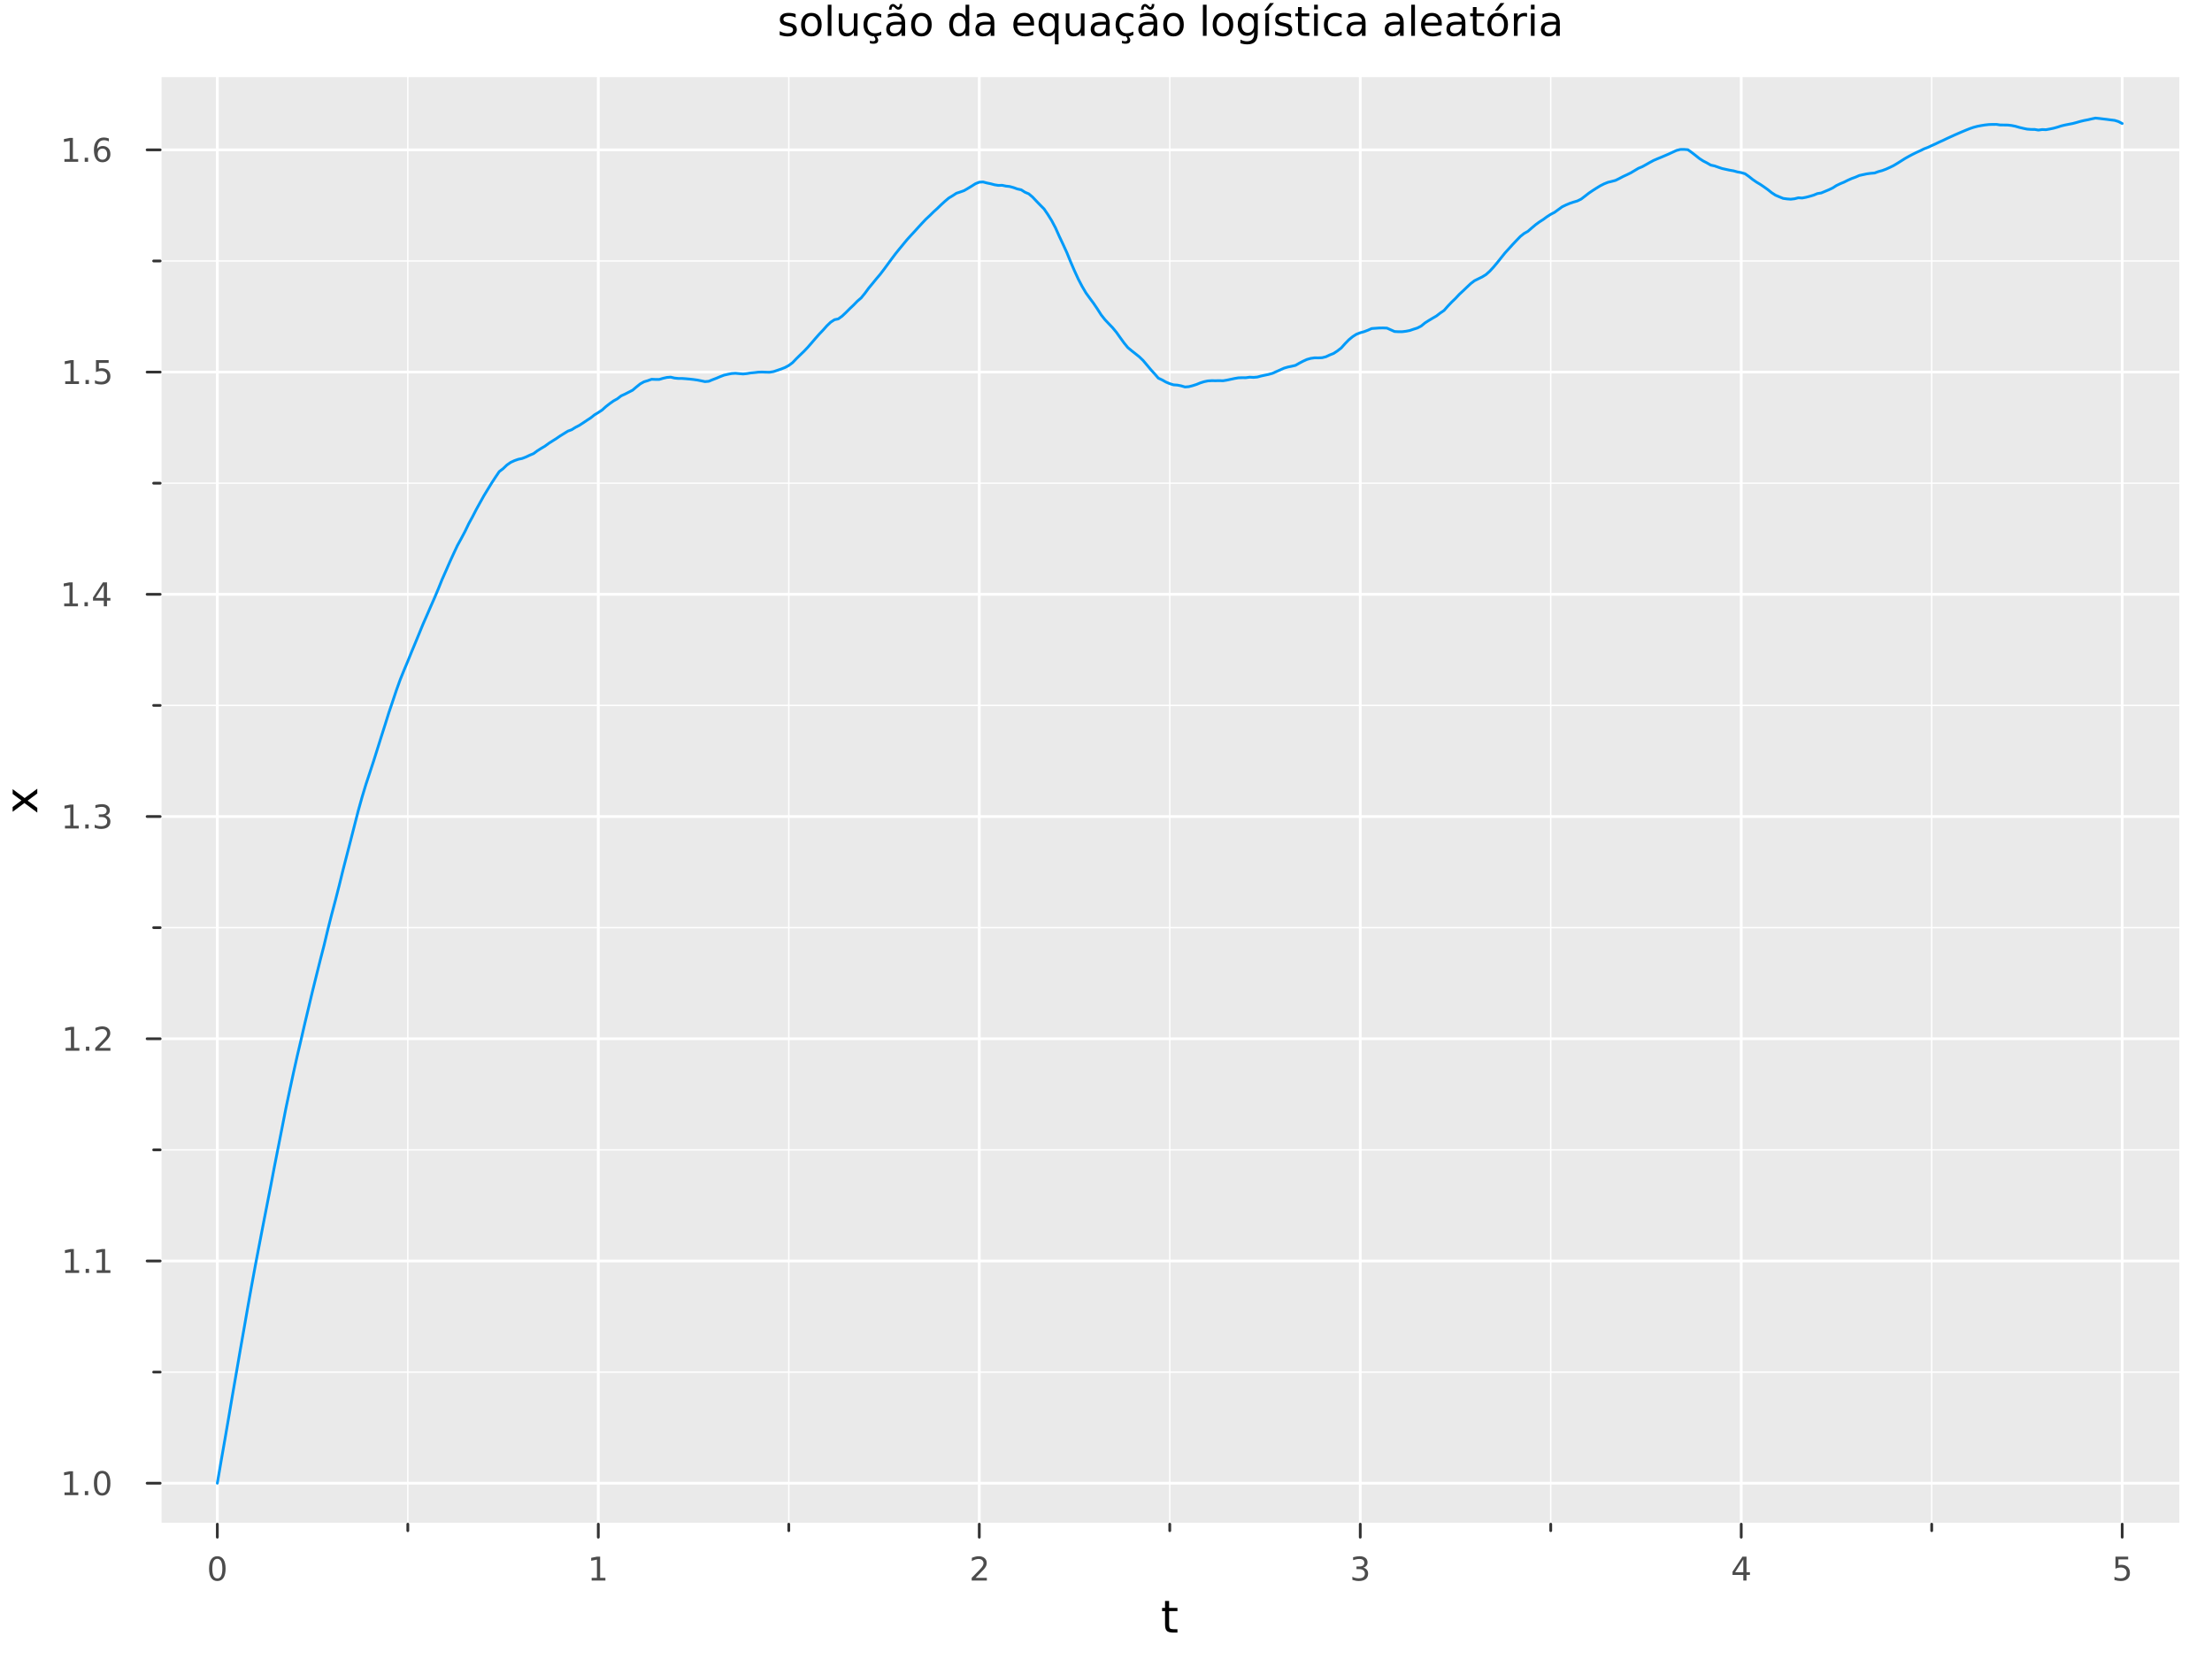 <?xml version="1.0" encoding="utf-8"?>
<svg xmlns="http://www.w3.org/2000/svg" xmlns:xlink="http://www.w3.org/1999/xlink" width="800" height="600" viewBox="0 0 3200 2400">
<rect x="0" y="0" width="3200" height="2400" fill="#808080" stroke="none"/>
<defs>
  <clipPath id="clip400">
    <rect x="0" y="0" width="3200" height="2400"/>
  </clipPath>
</defs>
<path clip-path="url(#clip400)" d="M0 2400 L3200 2400 L3200 0 L0 0  Z" fill="#ffffff" fill-rule="evenodd" fill-opacity="1"/>
<defs>
  <clipPath id="clip401">
    <rect x="640" y="0" width="2241" height="2241"/>
  </clipPath>
</defs>
<path clip-path="url(#clip400)" d="M231.723 2204.92 L3152.76 2204.92 L3152.76 111.592 L231.723 111.592  Z" fill="#eaeaea" fill-rule="evenodd" fill-opacity="1"/>
<defs>
  <clipPath id="clip402">
    <rect x="231" y="111" width="2922" height="2094"/>
  </clipPath>
</defs>
<polyline clip-path="url(#clip402)" style="stroke:#ffffff; stroke-linecap:round; stroke-linejoin:round; stroke-width:2; stroke-opacity:1; fill:none" points="589.963,2204.92 589.963,111.592 "/>
<polyline clip-path="url(#clip402)" style="stroke:#ffffff; stroke-linecap:round; stroke-linejoin:round; stroke-width:2; stroke-opacity:1; fill:none" points="1141.1,2204.92 1141.1,111.592 "/>
<polyline clip-path="url(#clip402)" style="stroke:#ffffff; stroke-linecap:round; stroke-linejoin:round; stroke-width:2; stroke-opacity:1; fill:none" points="1692.24,2204.92 1692.24,111.592 "/>
<polyline clip-path="url(#clip402)" style="stroke:#ffffff; stroke-linecap:round; stroke-linejoin:round; stroke-width:2; stroke-opacity:1; fill:none" points="2243.38,2204.92 2243.38,111.592 "/>
<polyline clip-path="url(#clip402)" style="stroke:#ffffff; stroke-linecap:round; stroke-linejoin:round; stroke-width:2; stroke-opacity:1; fill:none" points="2794.52,2204.92 2794.52,111.592 "/>
<polyline clip-path="url(#clip402)" style="stroke:#ffffff; stroke-linecap:round; stroke-linejoin:round; stroke-width:2; stroke-opacity:1; fill:none" points="231.723,1984.94 3152.76,1984.94 "/>
<polyline clip-path="url(#clip402)" style="stroke:#ffffff; stroke-linecap:round; stroke-linejoin:round; stroke-width:2; stroke-opacity:1; fill:none" points="231.723,1663.46 3152.76,1663.46 "/>
<polyline clip-path="url(#clip402)" style="stroke:#ffffff; stroke-linecap:round; stroke-linejoin:round; stroke-width:2; stroke-opacity:1; fill:none" points="231.723,1341.98 3152.76,1341.98 "/>
<polyline clip-path="url(#clip402)" style="stroke:#ffffff; stroke-linecap:round; stroke-linejoin:round; stroke-width:2; stroke-opacity:1; fill:none" points="231.723,1020.5 3152.76,1020.5 "/>
<polyline clip-path="url(#clip402)" style="stroke:#ffffff; stroke-linecap:round; stroke-linejoin:round; stroke-width:2; stroke-opacity:1; fill:none" points="231.723,699.018 3152.76,699.018 "/>
<polyline clip-path="url(#clip402)" style="stroke:#ffffff; stroke-linecap:round; stroke-linejoin:round; stroke-width:2; stroke-opacity:1; fill:none" points="231.723,377.538 3152.76,377.538 "/>
<polyline clip-path="url(#clip402)" style="stroke:#ffffff; stroke-linecap:round; stroke-linejoin:round; stroke-width:4; stroke-opacity:1; fill:none" points="314.394,2204.92 314.394,111.592 "/>
<polyline clip-path="url(#clip402)" style="stroke:#ffffff; stroke-linecap:round; stroke-linejoin:round; stroke-width:4; stroke-opacity:1; fill:none" points="865.532,2204.92 865.532,111.592 "/>
<polyline clip-path="url(#clip402)" style="stroke:#ffffff; stroke-linecap:round; stroke-linejoin:round; stroke-width:4; stroke-opacity:1; fill:none" points="1416.67,2204.92 1416.67,111.592 "/>
<polyline clip-path="url(#clip402)" style="stroke:#ffffff; stroke-linecap:round; stroke-linejoin:round; stroke-width:4; stroke-opacity:1; fill:none" points="1967.81,2204.92 1967.81,111.592 "/>
<polyline clip-path="url(#clip402)" style="stroke:#ffffff; stroke-linecap:round; stroke-linejoin:round; stroke-width:4; stroke-opacity:1; fill:none" points="2518.95,2204.92 2518.95,111.592 "/>
<polyline clip-path="url(#clip402)" style="stroke:#ffffff; stroke-linecap:round; stroke-linejoin:round; stroke-width:4; stroke-opacity:1; fill:none" points="3070.09,2204.92 3070.09,111.592 "/>
<polyline clip-path="url(#clip402)" style="stroke:#ffffff; stroke-linecap:round; stroke-linejoin:round; stroke-width:4; stroke-opacity:1; fill:none" points="231.723,2145.67 3152.76,2145.67 "/>
<polyline clip-path="url(#clip402)" style="stroke:#ffffff; stroke-linecap:round; stroke-linejoin:round; stroke-width:4; stroke-opacity:1; fill:none" points="231.723,1824.2 3152.76,1824.2 "/>
<polyline clip-path="url(#clip402)" style="stroke:#ffffff; stroke-linecap:round; stroke-linejoin:round; stroke-width:4; stroke-opacity:1; fill:none" points="231.723,1502.72 3152.76,1502.72 "/>
<polyline clip-path="url(#clip402)" style="stroke:#ffffff; stroke-linecap:round; stroke-linejoin:round; stroke-width:4; stroke-opacity:1; fill:none" points="231.723,1181.24 3152.76,1181.24 "/>
<polyline clip-path="url(#clip402)" style="stroke:#ffffff; stroke-linecap:round; stroke-linejoin:round; stroke-width:4; stroke-opacity:1; fill:none" points="231.723,859.757 3152.76,859.757 "/>
<polyline clip-path="url(#clip402)" style="stroke:#ffffff; stroke-linecap:round; stroke-linejoin:round; stroke-width:4; stroke-opacity:1; fill:none" points="231.723,538.278 3152.76,538.278 "/>
<polyline clip-path="url(#clip402)" style="stroke:#ffffff; stroke-linecap:round; stroke-linejoin:round; stroke-width:4; stroke-opacity:1; fill:none" points="231.723,216.799 3152.76,216.799 "/>
<polyline clip-path="url(#clip400)" style="stroke:#ffffff; stroke-linecap:round; stroke-linejoin:round; stroke-width:4; stroke-opacity:1; fill:none" points="231.723,2204.92 3152.76,2204.92 "/>
<polyline clip-path="url(#clip400)" style="stroke:#333333; stroke-linecap:round; stroke-linejoin:round; stroke-width:4; stroke-opacity:1; fill:none" points="314.394,2204.92 314.394,2223.82 "/>
<polyline clip-path="url(#clip400)" style="stroke:#333333; stroke-linecap:round; stroke-linejoin:round; stroke-width:4; stroke-opacity:1; fill:none" points="865.532,2204.92 865.532,2223.82 "/>
<polyline clip-path="url(#clip400)" style="stroke:#333333; stroke-linecap:round; stroke-linejoin:round; stroke-width:4; stroke-opacity:1; fill:none" points="1416.67,2204.92 1416.67,2223.82 "/>
<polyline clip-path="url(#clip400)" style="stroke:#333333; stroke-linecap:round; stroke-linejoin:round; stroke-width:4; stroke-opacity:1; fill:none" points="1967.81,2204.92 1967.81,2223.82 "/>
<polyline clip-path="url(#clip400)" style="stroke:#333333; stroke-linecap:round; stroke-linejoin:round; stroke-width:4; stroke-opacity:1; fill:none" points="2518.95,2204.92 2518.95,2223.82 "/>
<polyline clip-path="url(#clip400)" style="stroke:#333333; stroke-linecap:round; stroke-linejoin:round; stroke-width:4; stroke-opacity:1; fill:none" points="3070.09,2204.92 3070.09,2223.82 "/>
<polyline clip-path="url(#clip400)" style="stroke:#333333; stroke-linecap:round; stroke-linejoin:round; stroke-width:4; stroke-opacity:1; fill:none" points="589.963,2204.92 589.963,2214.37 "/>
<polyline clip-path="url(#clip400)" style="stroke:#333333; stroke-linecap:round; stroke-linejoin:round; stroke-width:4; stroke-opacity:1; fill:none" points="1141.1,2204.92 1141.1,2214.37 "/>
<polyline clip-path="url(#clip400)" style="stroke:#333333; stroke-linecap:round; stroke-linejoin:round; stroke-width:4; stroke-opacity:1; fill:none" points="1692.24,2204.92 1692.24,2214.37 "/>
<polyline clip-path="url(#clip400)" style="stroke:#333333; stroke-linecap:round; stroke-linejoin:round; stroke-width:4; stroke-opacity:1; fill:none" points="2243.38,2204.92 2243.38,2214.37 "/>
<polyline clip-path="url(#clip400)" style="stroke:#333333; stroke-linecap:round; stroke-linejoin:round; stroke-width:4; stroke-opacity:1; fill:none" points="2794.52,2204.92 2794.52,2214.37 "/>
<path clip-path="url(#clip400)" d="M314.394 2255.04 Q310.783 2255.04 308.954 2258.6 Q307.148 2262.14 307.148 2269.27 Q307.148 2276.38 308.954 2279.95 Q310.783 2283.49 314.394 2283.49 Q318.028 2283.49 319.833 2279.95 Q321.662 2276.38 321.662 2269.27 Q321.662 2262.14 319.833 2258.6 Q318.028 2255.04 314.394 2255.04 M314.394 2251.33 Q320.204 2251.33 323.259 2255.94 Q326.338 2260.52 326.338 2269.27 Q326.338 2278 323.259 2282.61 Q320.204 2287.19 314.394 2287.19 Q308.584 2287.19 305.505 2282.61 Q302.449 2278 302.449 2269.27 Q302.449 2260.52 305.505 2255.94 Q308.584 2251.33 314.394 2251.33 Z" fill="#4c4c4c" fill-rule="nonzero" fill-opacity="1" /><path clip-path="url(#clip400)" d="M855.914 2282.58 L863.553 2282.58 L863.553 2256.22 L855.243 2257.89 L855.243 2253.63 L863.507 2251.96 L868.182 2251.96 L868.182 2282.58 L875.821 2282.58 L875.821 2286.52 L855.914 2286.52 L855.914 2282.58 Z" fill="#4c4c4c" fill-rule="nonzero" fill-opacity="1" /><path clip-path="url(#clip400)" d="M1411.32 2282.58 L1427.64 2282.58 L1427.64 2286.52 L1405.7 2286.52 L1405.7 2282.58 Q1408.36 2279.83 1412.94 2275.2 Q1417.55 2270.55 1418.73 2269.21 Q1420.98 2266.68 1421.86 2264.95 Q1422.76 2263.19 1422.76 2261.5 Q1422.76 2258.74 1420.81 2257.01 Q1418.89 2255.27 1415.79 2255.27 Q1413.59 2255.27 1411.14 2256.03 Q1408.71 2256.8 1405.93 2258.35 L1405.93 2253.63 Q1408.75 2252.49 1411.21 2251.91 Q1413.66 2251.33 1415.7 2251.33 Q1421.07 2251.33 1424.26 2254.02 Q1427.46 2256.71 1427.46 2261.2 Q1427.46 2263.33 1426.65 2265.25 Q1425.86 2267.14 1423.75 2269.74 Q1423.17 2270.41 1420.07 2273.63 Q1416.97 2276.82 1411.32 2282.58 Z" fill="#4c4c4c" fill-rule="nonzero" fill-opacity="1" /><path clip-path="url(#clip400)" d="M1972.06 2267.89 Q1975.41 2268.6 1977.29 2270.87 Q1979.19 2273.14 1979.19 2276.47 Q1979.19 2281.59 1975.67 2284.39 Q1972.15 2287.19 1965.67 2287.19 Q1963.49 2287.19 1961.18 2286.75 Q1958.89 2286.33 1956.43 2285.48 L1956.43 2280.96 Q1958.38 2282.1 1960.69 2282.68 Q1963.01 2283.26 1965.53 2283.26 Q1969.93 2283.26 1972.22 2281.52 Q1974.53 2279.78 1974.53 2276.47 Q1974.53 2273.42 1972.38 2271.71 Q1970.25 2269.97 1966.43 2269.97 L1962.4 2269.97 L1962.4 2266.13 L1966.62 2266.13 Q1970.07 2266.13 1971.89 2264.76 Q1973.72 2263.37 1973.72 2260.78 Q1973.72 2258.12 1971.82 2256.71 Q1969.95 2255.27 1966.43 2255.27 Q1964.51 2255.27 1962.31 2255.69 Q1960.11 2256.1 1957.47 2256.98 L1957.47 2252.82 Q1960.14 2252.08 1962.45 2251.71 Q1964.79 2251.33 1966.85 2251.33 Q1972.17 2251.33 1975.27 2253.77 Q1978.38 2256.17 1978.38 2260.29 Q1978.38 2263.16 1976.73 2265.15 Q1975.09 2267.12 1972.06 2267.89 Z" fill="#4c4c4c" fill-rule="nonzero" fill-opacity="1" /><path clip-path="url(#clip400)" d="M2521.96 2256.03 L2510.15 2274.48 L2521.96 2274.48 L2521.96 2256.03 M2520.73 2251.96 L2526.61 2251.96 L2526.61 2274.48 L2531.54 2274.48 L2531.54 2278.37 L2526.61 2278.37 L2526.61 2286.52 L2521.96 2286.52 L2521.96 2278.37 L2506.35 2278.37 L2506.35 2273.86 L2520.73 2251.96 Z" fill="#4c4c4c" fill-rule="nonzero" fill-opacity="1" /><path clip-path="url(#clip400)" d="M3060.36 2251.96 L3078.72 2251.96 L3078.72 2255.9 L3064.65 2255.9 L3064.65 2264.37 Q3065.66 2264.02 3066.68 2263.86 Q3067.7 2263.67 3068.72 2263.67 Q3074.51 2263.67 3077.89 2266.84 Q3081.27 2270.02 3081.27 2275.43 Q3081.27 2281.01 3077.79 2284.11 Q3074.32 2287.19 3068 2287.19 Q3065.83 2287.19 3063.56 2286.82 Q3061.31 2286.45 3058.9 2285.71 L3058.9 2281.01 Q3060.99 2282.14 3063.21 2282.7 Q3065.43 2283.26 3067.91 2283.26 Q3071.91 2283.26 3074.25 2281.15 Q3076.59 2279.04 3076.59 2275.43 Q3076.59 2271.82 3074.25 2269.71 Q3071.91 2267.61 3067.91 2267.61 Q3066.03 2267.61 3064.16 2268.02 Q3062.31 2268.44 3060.36 2269.32 L3060.36 2251.96 Z" fill="#4c4c4c" fill-rule="nonzero" fill-opacity="1" /><path clip-path="url(#clip400)" d="M1691.3 2316.01 L1691.3 2326.14 L1703.36 2326.14 L1703.36 2330.69 L1691.3 2330.69 L1691.3 2350.04 Q1691.3 2354.4 1692.48 2355.64 Q1693.69 2356.88 1697.35 2356.88 L1703.36 2356.88 L1703.36 2361.78 L1697.35 2361.78 Q1690.57 2361.78 1687.99 2359.27 Q1685.41 2356.72 1685.41 2350.04 L1685.41 2330.69 L1681.12 2330.69 L1681.12 2326.14 L1685.41 2326.14 L1685.41 2316.01 L1691.3 2316.01 Z" fill="#000000" fill-rule="nonzero" fill-opacity="1" /><polyline clip-path="url(#clip400)" style="stroke:#ffffff; stroke-linecap:round; stroke-linejoin:round; stroke-width:4; stroke-opacity:1; fill:none" points="231.723,2204.92 231.723,111.592 "/>
<polyline clip-path="url(#clip400)" style="stroke:#333333; stroke-linecap:round; stroke-linejoin:round; stroke-width:4; stroke-opacity:1; fill:none" points="231.723,2145.67 212.825,2145.67 "/>
<polyline clip-path="url(#clip400)" style="stroke:#333333; stroke-linecap:round; stroke-linejoin:round; stroke-width:4; stroke-opacity:1; fill:none" points="231.723,1824.2 212.825,1824.2 "/>
<polyline clip-path="url(#clip400)" style="stroke:#333333; stroke-linecap:round; stroke-linejoin:round; stroke-width:4; stroke-opacity:1; fill:none" points="231.723,1502.72 212.825,1502.72 "/>
<polyline clip-path="url(#clip400)" style="stroke:#333333; stroke-linecap:round; stroke-linejoin:round; stroke-width:4; stroke-opacity:1; fill:none" points="231.723,1181.24 212.825,1181.24 "/>
<polyline clip-path="url(#clip400)" style="stroke:#333333; stroke-linecap:round; stroke-linejoin:round; stroke-width:4; stroke-opacity:1; fill:none" points="231.723,859.757 212.825,859.757 "/>
<polyline clip-path="url(#clip400)" style="stroke:#333333; stroke-linecap:round; stroke-linejoin:round; stroke-width:4; stroke-opacity:1; fill:none" points="231.723,538.278 212.825,538.278 "/>
<polyline clip-path="url(#clip400)" style="stroke:#333333; stroke-linecap:round; stroke-linejoin:round; stroke-width:4; stroke-opacity:1; fill:none" points="231.723,216.799 212.825,216.799 "/>
<polyline clip-path="url(#clip400)" style="stroke:#333333; stroke-linecap:round; stroke-linejoin:round; stroke-width:4; stroke-opacity:1; fill:none" points="231.723,1984.94 222.274,1984.94 "/>
<polyline clip-path="url(#clip400)" style="stroke:#333333; stroke-linecap:round; stroke-linejoin:round; stroke-width:4; stroke-opacity:1; fill:none" points="231.723,1663.46 222.274,1663.46 "/>
<polyline clip-path="url(#clip400)" style="stroke:#333333; stroke-linecap:round; stroke-linejoin:round; stroke-width:4; stroke-opacity:1; fill:none" points="231.723,1341.98 222.274,1341.98 "/>
<polyline clip-path="url(#clip400)" style="stroke:#333333; stroke-linecap:round; stroke-linejoin:round; stroke-width:4; stroke-opacity:1; fill:none" points="231.723,1020.5 222.274,1020.5 "/>
<polyline clip-path="url(#clip400)" style="stroke:#333333; stroke-linecap:round; stroke-linejoin:round; stroke-width:4; stroke-opacity:1; fill:none" points="231.723,699.018 222.274,699.018 "/>
<polyline clip-path="url(#clip400)" style="stroke:#333333; stroke-linecap:round; stroke-linejoin:round; stroke-width:4; stroke-opacity:1; fill:none" points="231.723,377.538 222.274,377.538 "/>
<path clip-path="url(#clip400)" d="M93.358 2159.02 L100.996 2159.02 L100.996 2132.65 L92.686 2134.32 L92.686 2130.06 L100.95 2128.39 L105.626 2128.39 L105.626 2159.02 L113.265 2159.02 L113.265 2162.95 L93.358 2162.95 L93.358 2159.02 Z" fill="#4c4c4c" fill-rule="nonzero" fill-opacity="1" /><path clip-path="url(#clip400)" d="M122.709 2157.08 L127.593 2157.08 L127.593 2162.95 L122.709 2162.95 L122.709 2157.08 Z" fill="#4c4c4c" fill-rule="nonzero" fill-opacity="1" /><path clip-path="url(#clip400)" d="M147.779 2131.47 Q144.167 2131.47 142.339 2135.04 Q140.533 2138.58 140.533 2145.71 Q140.533 2152.82 142.339 2156.38 Q144.167 2159.92 147.779 2159.92 Q151.413 2159.92 153.218 2156.38 Q155.047 2152.82 155.047 2145.71 Q155.047 2138.58 153.218 2135.04 Q151.413 2131.47 147.779 2131.47 M147.779 2127.77 Q153.589 2127.77 156.644 2132.38 Q159.723 2136.96 159.723 2145.71 Q159.723 2154.44 156.644 2159.04 Q153.589 2163.63 147.779 2163.63 Q141.968 2163.63 138.89 2159.04 Q135.834 2154.44 135.834 2145.71 Q135.834 2136.96 138.89 2132.38 Q141.968 2127.77 147.779 2127.77 Z" fill="#4c4c4c" fill-rule="nonzero" fill-opacity="1" /><path clip-path="url(#clip400)" d="M94.584 1837.54 L102.223 1837.54 L102.223 1811.17 L93.913 1812.84 L93.913 1808.58 L102.177 1806.92 L106.853 1806.92 L106.853 1837.54 L114.492 1837.54 L114.492 1841.48 L94.584 1841.48 L94.584 1837.54 Z" fill="#4c4c4c" fill-rule="nonzero" fill-opacity="1" /><path clip-path="url(#clip400)" d="M123.936 1835.6 L128.82 1835.6 L128.82 1841.48 L123.936 1841.48 L123.936 1835.6 Z" fill="#4c4c4c" fill-rule="nonzero" fill-opacity="1" /><path clip-path="url(#clip400)" d="M139.816 1837.54 L147.454 1837.54 L147.454 1811.17 L139.144 1812.84 L139.144 1808.58 L147.408 1806.92 L152.084 1806.92 L152.084 1837.54 L159.723 1837.54 L159.723 1841.48 L139.816 1841.48 L139.816 1837.54 Z" fill="#4c4c4c" fill-rule="nonzero" fill-opacity="1" /><path clip-path="url(#clip400)" d="M94.955 1516.06 L102.594 1516.06 L102.594 1489.7 L94.284 1491.36 L94.284 1487.1 L102.547 1485.44 L107.223 1485.44 L107.223 1516.06 L114.862 1516.06 L114.862 1520 L94.955 1520 L94.955 1516.06 Z" fill="#4c4c4c" fill-rule="nonzero" fill-opacity="1" /><path clip-path="url(#clip400)" d="M124.306 1514.12 L129.191 1514.12 L129.191 1520 L124.306 1520 L124.306 1514.12 Z" fill="#4c4c4c" fill-rule="nonzero" fill-opacity="1" /><path clip-path="url(#clip400)" d="M143.404 1516.06 L159.723 1516.06 L159.723 1520 L137.779 1520 L137.779 1516.06 Q140.441 1513.31 145.024 1508.68 Q149.63 1504.02 150.811 1502.68 Q153.056 1500.16 153.936 1498.42 Q154.839 1496.66 154.839 1494.97 Q154.839 1492.22 152.894 1490.48 Q150.973 1488.75 147.871 1488.75 Q145.672 1488.75 143.218 1489.51 Q140.788 1490.27 138.01 1491.82 L138.01 1487.1 Q140.834 1485.97 143.288 1485.39 Q145.742 1484.81 147.779 1484.81 Q153.149 1484.81 156.343 1487.5 Q159.538 1490.18 159.538 1494.67 Q159.538 1496.8 158.728 1498.72 Q157.941 1500.62 155.834 1503.21 Q155.255 1503.89 152.154 1507.1 Q149.052 1510.3 143.404 1516.06 Z" fill="#4c4c4c" fill-rule="nonzero" fill-opacity="1" /><path clip-path="url(#clip400)" d="M94.006 1194.58 L101.645 1194.58 L101.645 1168.22 L93.334 1169.88 L93.334 1165.62 L101.598 1163.96 L106.274 1163.96 L106.274 1194.58 L113.913 1194.58 L113.913 1198.52 L94.006 1198.52 L94.006 1194.58 Z" fill="#4c4c4c" fill-rule="nonzero" fill-opacity="1" /><path clip-path="url(#clip400)" d="M123.357 1192.64 L128.242 1192.64 L128.242 1198.52 L123.357 1198.52 L123.357 1192.64 Z" fill="#4c4c4c" fill-rule="nonzero" fill-opacity="1" /><path clip-path="url(#clip400)" d="M152.593 1179.88 Q155.95 1180.6 157.825 1182.87 Q159.723 1185.14 159.723 1188.47 Q159.723 1193.59 156.204 1196.39 Q152.686 1199.19 146.204 1199.19 Q144.029 1199.19 141.714 1198.75 Q139.422 1198.33 136.968 1197.48 L136.968 1192.96 Q138.913 1194.1 141.228 1194.67 Q143.542 1195.25 146.066 1195.25 Q150.464 1195.25 152.755 1193.52 Q155.07 1191.78 155.07 1188.47 Q155.07 1185.41 152.917 1183.7 Q150.788 1181.97 146.968 1181.97 L142.941 1181.97 L142.941 1178.12 L147.154 1178.12 Q150.603 1178.12 152.431 1176.76 Q154.26 1175.37 154.26 1172.78 Q154.26 1170.11 152.362 1168.7 Q150.487 1167.27 146.968 1167.27 Q145.047 1167.27 142.848 1167.68 Q140.649 1168.1 138.01 1168.98 L138.01 1164.81 Q140.672 1164.07 142.987 1163.7 Q145.325 1163.33 147.385 1163.33 Q152.709 1163.33 155.811 1165.76 Q158.913 1168.17 158.913 1172.29 Q158.913 1175.16 157.269 1177.15 Q155.626 1179.12 152.593 1179.88 Z" fill="#4c4c4c" fill-rule="nonzero" fill-opacity="1" /><path clip-path="url(#clip400)" d="M92.871 873.102 L100.51 873.102 L100.51 846.737 L92.2 848.403 L92.2 844.144 L100.464 842.477 L105.14 842.477 L105.14 873.102 L112.779 873.102 L112.779 877.037 L92.871 877.037 L92.871 873.102 Z" fill="#4c4c4c" fill-rule="nonzero" fill-opacity="1" /><path clip-path="url(#clip400)" d="M122.223 871.158 L127.107 871.158 L127.107 877.037 L122.223 877.037 L122.223 871.158 Z" fill="#4c4c4c" fill-rule="nonzero" fill-opacity="1" /><path clip-path="url(#clip400)" d="M150.14 846.551 L138.334 865 L150.14 865 L150.14 846.551 M148.913 842.477 L154.792 842.477 L154.792 865 L159.723 865 L159.723 868.889 L154.792 868.889 L154.792 877.037 L150.14 877.037 L150.14 868.889 L134.538 868.889 L134.538 864.375 L148.913 842.477 Z" fill="#4c4c4c" fill-rule="nonzero" fill-opacity="1" /><path clip-path="url(#clip400)" d="M94.353 551.623 L101.992 551.623 L101.992 525.257 L93.682 526.924 L93.682 522.665 L101.945 520.998 L106.621 520.998 L106.621 551.623 L114.26 551.623 L114.26 555.558 L94.353 555.558 L94.353 551.623 Z" fill="#4c4c4c" fill-rule="nonzero" fill-opacity="1" /><path clip-path="url(#clip400)" d="M123.705 549.678 L128.589 549.678 L128.589 555.558 L123.705 555.558 L123.705 549.678 Z" fill="#4c4c4c" fill-rule="nonzero" fill-opacity="1" /><path clip-path="url(#clip400)" d="M138.82 520.998 L157.177 520.998 L157.177 524.933 L143.103 524.933 L143.103 533.405 Q144.121 533.058 145.14 532.896 Q146.158 532.711 147.177 532.711 Q152.964 532.711 156.343 535.882 Q159.723 539.054 159.723 544.47 Q159.723 550.049 156.251 553.151 Q152.779 556.229 146.459 556.229 Q144.283 556.229 142.015 555.859 Q139.769 555.489 137.362 554.748 L137.362 550.049 Q139.445 551.183 141.667 551.739 Q143.89 552.294 146.367 552.294 Q150.371 552.294 152.709 550.188 Q155.047 548.081 155.047 544.47 Q155.047 540.859 152.709 538.753 Q150.371 536.646 146.367 536.646 Q144.492 536.646 142.617 537.063 Q140.765 537.479 138.82 538.359 L138.82 520.998 Z" fill="#4c4c4c" fill-rule="nonzero" fill-opacity="1" /><path clip-path="url(#clip400)" d="M93.195 230.144 L100.834 230.144 L100.834 203.778 L92.524 205.445 L92.524 201.185 L100.788 199.519 L105.464 199.519 L105.464 230.144 L113.103 230.144 L113.103 234.079 L93.195 234.079 L93.195 230.144 Z" fill="#4c4c4c" fill-rule="nonzero" fill-opacity="1" /><path clip-path="url(#clip400)" d="M122.547 228.199 L127.431 228.199 L127.431 234.079 L122.547 234.079 L122.547 228.199 Z" fill="#4c4c4c" fill-rule="nonzero" fill-opacity="1" /><path clip-path="url(#clip400)" d="M148.195 214.935 Q145.047 214.935 143.195 217.088 Q141.367 219.241 141.367 222.991 Q141.367 226.718 143.195 228.894 Q145.047 231.046 148.195 231.046 Q151.343 231.046 153.172 228.894 Q155.024 226.718 155.024 222.991 Q155.024 219.241 153.172 217.088 Q151.343 214.935 148.195 214.935 M157.478 200.283 L157.478 204.542 Q155.718 203.709 153.913 203.269 Q152.13 202.829 150.371 202.829 Q145.742 202.829 143.288 205.954 Q140.857 209.079 140.51 215.398 Q141.876 213.384 143.936 212.32 Q145.996 211.232 148.473 211.232 Q153.681 211.232 156.691 214.403 Q159.723 217.551 159.723 222.991 Q159.723 228.315 156.575 231.532 Q153.427 234.75 148.195 234.75 Q142.2 234.75 139.029 230.167 Q135.857 225.56 135.857 216.833 Q135.857 208.639 139.746 203.778 Q143.635 198.894 150.186 198.894 Q151.945 198.894 153.728 199.241 Q155.533 199.588 157.478 200.283 Z" fill="#4c4c4c" fill-rule="nonzero" fill-opacity="1" /><path clip-path="url(#clip400)" d="M18.296 1141.64 L35.643 1154.53 L53.944 1140.97 L53.944 1147.88 L39.94 1158.26 L53.944 1168.63 L53.944 1175.54 L35.293 1161.69 L18.296 1174.36 L18.296 1167.45 L30.996 1158 L18.296 1148.55 L18.296 1141.64 Z" fill="#000000" fill-rule="nonzero" fill-opacity="1" /><path clip-path="url(#clip400)" d="M1151.01 20.388 L1151.01 25.422 Q1148.75 24.265 1146.32 23.686 Q1143.89 23.108 1141.29 23.108 Q1137.32 23.108 1135.33 24.323 Q1133.36 25.538 1133.36 27.969 Q1133.36 29.82 1134.78 30.891 Q1136.19 31.933 1140.48 32.888 L1142.3 33.293 Q1147.97 34.508 1150.34 36.736 Q1152.75 38.935 1152.75 42.899 Q1152.75 47.413 1149.16 50.046 Q1145.6 52.679 1139.35 52.679 Q1136.74 52.679 1133.91 52.158 Q1131.1 51.666 1127.98 50.654 L1127.98 45.156 Q1130.93 46.69 1133.79 47.471 Q1136.66 48.223 1139.46 48.223 Q1143.23 48.223 1145.25 46.95 Q1147.28 45.648 1147.28 43.304 Q1147.28 41.134 1145.8 39.977 Q1144.35 38.819 1139.41 37.749 L1137.55 37.315 Q1132.61 36.273 1130.41 34.132 Q1128.21 31.962 1128.21 28.2 Q1128.21 23.628 1131.45 21.14 Q1134.69 18.651 1140.65 18.651 Q1143.6 18.651 1146.21 19.085 Q1148.81 19.52 1151.01 20.388 Z" fill="#000000" fill-rule="nonzero" fill-opacity="1" /><path clip-path="url(#clip400)" d="M1173.78 23.165 Q1169.5 23.165 1167.01 26.522 Q1164.52 29.849 1164.52 35.665 Q1164.52 41.481 1166.98 44.838 Q1169.47 48.165 1173.78 48.165 Q1178.04 48.165 1180.52 44.809 Q1183.01 41.452 1183.01 35.665 Q1183.01 29.907 1180.52 26.551 Q1178.04 23.165 1173.78 23.165 M1173.78 18.651 Q1180.73 18.651 1184.69 23.165 Q1188.65 27.679 1188.65 35.665 Q1188.65 43.623 1184.69 48.165 Q1180.73 52.679 1173.78 52.679 Q1166.81 52.679 1162.84 48.165 Q1158.91 43.623 1158.91 35.665 Q1158.91 27.679 1162.84 23.165 Q1166.81 18.651 1173.78 18.651 Z" fill="#000000" fill-rule="nonzero" fill-opacity="1" /><path clip-path="url(#clip400)" d="M1197.48 6.817 L1202.8 6.817 L1202.8 51.84 L1197.48 51.84 L1197.48 6.817 Z" fill="#000000" fill-rule="nonzero" fill-opacity="1" /><path clip-path="url(#clip400)" d="M1213.39 39.051 L1213.39 19.433 L1218.72 19.433 L1218.72 38.848 Q1218.72 43.449 1220.51 45.764 Q1222.31 48.05 1225.89 48.05 Q1230.2 48.05 1232.69 45.301 Q1235.21 42.552 1235.21 37.806 L1235.21 19.433 L1240.53 19.433 L1240.53 51.84 L1235.21 51.84 L1235.21 46.863 Q1233.27 49.815 1230.7 51.261 Q1228.15 52.679 1224.77 52.679 Q1219.18 52.679 1216.29 49.207 Q1213.39 45.735 1213.39 39.051 M1226.79 18.651 L1226.79 18.651 Z" fill="#000000" fill-rule="nonzero" fill-opacity="1" /><path clip-path="url(#clip400)" d="M1274.82 20.677 L1274.82 25.654 Q1272.57 24.41 1270.28 23.802 Q1268.02 23.165 1265.71 23.165 Q1260.53 23.165 1257.66 26.464 Q1254.8 29.734 1254.8 35.665 Q1254.8 41.597 1257.66 44.896 Q1260.53 48.165 1265.71 48.165 Q1268.02 48.165 1270.28 47.558 Q1272.57 46.921 1274.82 45.677 L1274.82 50.596 Q1272.59 51.638 1270.19 52.158 Q1267.82 52.679 1265.13 52.679 Q1257.81 52.679 1253.5 48.078 Q1249.19 43.478 1249.19 35.665 Q1249.19 27.737 1253.53 23.194 Q1257.9 18.651 1265.48 18.651 Q1267.94 18.651 1270.28 19.172 Q1272.62 19.664 1274.82 20.677 M1267.3 51.84 Q1268.89 53.634 1269.67 55.139 Q1270.45 56.672 1270.45 58.061 Q1270.45 60.636 1268.72 61.938 Q1266.98 63.269 1263.57 63.269 Q1262.24 63.269 1260.96 63.096 Q1259.72 62.922 1258.47 62.575 L1258.47 58.784 Q1259.46 59.276 1260.53 59.479 Q1261.6 59.71 1262.96 59.71 Q1264.67 59.71 1265.53 59.016 Q1266.4 58.321 1266.4 56.99 Q1266.4 56.122 1265.77 54.849 Q1265.16 53.605 1263.86 51.84 L1267.3 51.84 Z" fill="#000000" fill-rule="nonzero" fill-opacity="1" /><path clip-path="url(#clip400)" d="M1298.81 35.55 Q1292.36 35.55 1289.87 37.025 Q1287.38 38.501 1287.38 42.06 Q1287.38 44.896 1289.23 46.574 Q1291.11 48.223 1294.32 48.223 Q1298.75 48.223 1301.41 45.098 Q1304.1 41.944 1304.1 36.736 L1304.1 35.55 L1298.81 35.55 M1309.43 33.35 L1309.43 51.84 L1304.1 51.84 L1304.1 46.921 Q1302.28 49.872 1299.56 51.29 Q1296.84 52.679 1292.91 52.679 Q1287.93 52.679 1284.98 49.901 Q1282.06 47.095 1282.06 42.407 Q1282.06 36.938 1285.7 34.161 Q1289.38 31.383 1296.64 31.383 L1304.1 31.383 L1304.1 30.862 Q1304.1 27.187 1301.67 25.191 Q1299.27 23.165 1294.9 23.165 Q1292.13 23.165 1289.49 23.831 Q1286.86 24.496 1284.43 25.827 L1284.43 20.909 Q1287.35 19.78 1290.1 19.23 Q1292.85 18.651 1295.45 18.651 Q1302.48 18.651 1305.96 22.297 Q1309.43 25.943 1309.43 33.35 M1295.57 12.199 L1293.92 10.608 Q1293.28 10.029 1292.79 9.768 Q1292.33 9.479 1291.95 9.479 Q1290.85 9.479 1290.33 10.55 Q1289.81 11.591 1289.75 13.964 L1286.14 13.964 Q1286.19 10.058 1287.67 7.946 Q1289.15 5.804 1291.78 5.804 Q1292.88 5.804 1293.8 6.209 Q1294.73 6.615 1295.8 7.569 L1297.45 9.161 Q1298.09 9.74 1298.55 10.029 Q1299.04 10.289 1299.42 10.289 Q1300.52 10.289 1301.04 9.248 Q1301.56 8.177 1301.62 5.804 L1305.23 5.804 Q1305.18 9.711 1303.7 11.852 Q1302.22 13.964 1299.59 13.964 Q1298.49 13.964 1297.57 13.559 Q1296.64 13.154 1295.57 12.199 Z" fill="#000000" fill-rule="nonzero" fill-opacity="1" /><path clip-path="url(#clip400)" d="M1332.95 23.165 Q1328.67 23.165 1326.18 26.522 Q1323.69 29.849 1323.69 35.665 Q1323.69 41.481 1326.15 44.838 Q1328.64 48.165 1332.95 48.165 Q1337.21 48.165 1339.7 44.809 Q1342.18 41.452 1342.18 35.665 Q1342.18 29.907 1339.7 26.551 Q1337.21 23.165 1332.95 23.165 M1332.95 18.651 Q1339.9 18.651 1343.86 23.165 Q1347.83 27.679 1347.83 35.665 Q1347.83 43.623 1343.86 48.165 Q1339.9 52.679 1332.95 52.679 Q1325.98 52.679 1322.02 48.165 Q1318.08 43.623 1318.08 35.665 Q1318.08 27.679 1322.02 23.165 Q1325.98 18.651 1332.95 18.651 Z" fill="#000000" fill-rule="nonzero" fill-opacity="1" /><path clip-path="url(#clip400)" d="M1396.81 24.352 L1396.81 6.817 L1402.14 6.817 L1402.14 51.84 L1396.81 51.84 L1396.81 46.979 Q1395.13 49.872 1392.56 51.29 Q1390.01 52.679 1386.43 52.679 Q1380.55 52.679 1376.85 47.992 Q1373.17 43.304 1373.17 35.665 Q1373.17 28.026 1376.85 23.339 Q1380.55 18.651 1386.43 18.651 Q1390.01 18.651 1392.56 20.069 Q1395.13 21.458 1396.81 24.352 M1378.67 35.665 Q1378.67 41.539 1381.07 44.896 Q1383.5 48.223 1387.73 48.223 Q1391.95 48.223 1394.38 44.896 Q1396.81 41.539 1396.81 35.665 Q1396.81 29.791 1394.38 26.464 Q1391.95 23.108 1387.73 23.108 Q1383.5 23.108 1381.07 26.464 Q1378.67 29.791 1378.67 35.665 Z" fill="#000000" fill-rule="nonzero" fill-opacity="1" /><path clip-path="url(#clip400)" d="M1427.83 35.55 Q1421.38 35.55 1418.89 37.025 Q1416.4 38.501 1416.4 42.06 Q1416.4 44.896 1418.25 46.574 Q1420.13 48.223 1423.35 48.223 Q1427.77 48.223 1430.44 45.098 Q1433.13 41.944 1433.13 36.736 L1433.13 35.55 L1427.83 35.55 M1438.45 33.35 L1438.45 51.84 L1433.13 51.84 L1433.13 46.921 Q1431.3 49.872 1428.58 51.29 Q1425.86 52.679 1421.93 52.679 Q1416.95 52.679 1414 49.901 Q1411.08 47.095 1411.08 42.407 Q1411.08 36.938 1414.72 34.161 Q1418.4 31.383 1425.66 31.383 L1433.13 31.383 L1433.13 30.862 Q1433.13 27.187 1430.7 25.191 Q1428.29 23.165 1423.92 23.165 Q1421.15 23.165 1418.51 23.831 Q1415.88 24.496 1413.45 25.827 L1413.45 20.909 Q1416.37 19.78 1419.12 19.23 Q1421.87 18.651 1424.47 18.651 Q1431.51 18.651 1434.98 22.297 Q1438.45 25.943 1438.45 33.35 Z" fill="#000000" fill-rule="nonzero" fill-opacity="1" /><path clip-path="url(#clip400)" d="M1495.97 34.305 L1495.97 36.91 L1471.49 36.91 Q1471.84 42.407 1474.79 45.301 Q1477.77 48.165 1483.07 48.165 Q1486.14 48.165 1489 47.413 Q1491.89 46.661 1494.73 45.156 L1494.73 50.191 Q1491.86 51.406 1488.86 52.042 Q1485.85 52.679 1482.75 52.679 Q1475 52.679 1470.45 48.165 Q1465.94 43.651 1465.94 35.955 Q1465.94 27.997 1470.22 23.339 Q1474.53 18.651 1481.82 18.651 Q1488.36 18.651 1492.15 22.876 Q1495.97 27.072 1495.97 34.305 M1490.65 32.743 Q1490.59 28.374 1488.19 25.77 Q1485.82 23.165 1481.88 23.165 Q1477.43 23.165 1474.73 25.683 Q1472.07 28.2 1471.67 32.772 L1490.65 32.743 Z" fill="#000000" fill-rule="nonzero" fill-opacity="1" /><path clip-path="url(#clip400)" d="M1507.89 35.665 Q1507.89 41.539 1510.3 44.896 Q1512.73 48.223 1516.95 48.223 Q1521.18 48.223 1523.61 44.896 Q1526.04 41.539 1526.04 35.665 Q1526.04 29.791 1523.61 26.464 Q1521.18 23.108 1516.95 23.108 Q1512.73 23.108 1510.3 26.464 Q1507.89 29.791 1507.89 35.665 M1526.04 46.979 Q1524.36 49.872 1521.78 51.29 Q1519.24 52.679 1515.65 52.679 Q1509.78 52.679 1506.07 47.992 Q1502.4 43.304 1502.4 35.665 Q1502.4 28.026 1506.07 23.339 Q1509.78 18.651 1515.65 18.651 Q1519.24 18.651 1521.78 20.069 Q1524.36 21.458 1526.04 24.352 L1526.04 19.433 L1531.36 19.433 L1531.36 64.166 L1526.04 64.166 L1526.04 46.979 Z" fill="#000000" fill-rule="nonzero" fill-opacity="1" /><path clip-path="url(#clip400)" d="M1541.78 39.051 L1541.78 19.433 L1547.1 19.433 L1547.1 38.848 Q1547.1 43.449 1548.9 45.764 Q1550.69 48.05 1554.28 48.05 Q1558.59 48.05 1561.08 45.301 Q1563.59 42.552 1563.59 37.806 L1563.59 19.433 L1568.92 19.433 L1568.92 51.84 L1563.59 51.84 L1563.59 46.863 Q1561.66 49.815 1559.08 51.261 Q1556.53 52.679 1553.15 52.679 Q1547.56 52.679 1544.67 49.207 Q1541.78 45.735 1541.78 39.051 M1555.17 18.651 L1555.17 18.651 Z" fill="#000000" fill-rule="nonzero" fill-opacity="1" /><path clip-path="url(#clip400)" d="M1594.61 35.55 Q1588.16 35.55 1585.67 37.025 Q1583.18 38.501 1583.18 42.06 Q1583.18 44.896 1585.04 46.574 Q1586.92 48.223 1590.13 48.223 Q1594.55 48.223 1597.22 45.098 Q1599.91 41.944 1599.91 36.736 L1599.91 35.55 L1594.61 35.55 M1605.23 33.35 L1605.23 51.84 L1599.91 51.84 L1599.91 46.921 Q1598.08 49.872 1595.36 51.29 Q1592.65 52.679 1588.71 52.679 Q1583.73 52.679 1580.78 49.901 Q1577.86 47.095 1577.86 42.407 Q1577.86 36.938 1581.51 34.161 Q1585.18 31.383 1592.44 31.383 L1599.91 31.383 L1599.91 30.862 Q1599.91 27.187 1597.48 25.191 Q1595.08 23.165 1590.71 23.165 Q1587.93 23.165 1585.3 23.831 Q1582.66 24.496 1580.23 25.827 L1580.23 20.909 Q1583.15 19.78 1585.9 19.23 Q1588.65 18.651 1591.26 18.651 Q1598.29 18.651 1601.76 22.297 Q1605.23 25.943 1605.23 33.35 Z" fill="#000000" fill-rule="nonzero" fill-opacity="1" /><path clip-path="url(#clip400)" d="M1639.52 20.677 L1639.52 25.654 Q1637.26 24.41 1634.98 23.802 Q1632.72 23.165 1630.41 23.165 Q1625.23 23.165 1622.36 26.464 Q1619.5 29.734 1619.5 35.665 Q1619.5 41.597 1622.36 44.896 Q1625.23 48.165 1630.41 48.165 Q1632.72 48.165 1634.98 47.558 Q1637.26 46.921 1639.52 45.677 L1639.52 50.596 Q1637.29 51.638 1634.89 52.158 Q1632.52 52.679 1629.83 52.679 Q1622.51 52.679 1618.19 48.078 Q1613.88 43.478 1613.88 35.665 Q1613.88 27.737 1618.22 23.194 Q1622.59 18.651 1630.17 18.651 Q1632.63 18.651 1634.98 19.172 Q1637.32 19.664 1639.52 20.677 M1632 51.84 Q1633.59 53.634 1634.37 55.139 Q1635.15 56.672 1635.15 58.061 Q1635.15 60.636 1633.41 61.938 Q1631.68 63.269 1628.26 63.269 Q1626.93 63.269 1625.66 63.096 Q1624.42 62.922 1623.17 62.575 L1623.17 58.784 Q1624.16 59.276 1625.23 59.479 Q1626.3 59.71 1627.66 59.71 Q1629.36 59.71 1630.23 59.016 Q1631.1 58.321 1631.1 56.99 Q1631.1 56.122 1630.46 54.849 Q1629.86 53.605 1628.55 51.84 L1632 51.84 Z" fill="#000000" fill-rule="nonzero" fill-opacity="1" /><path clip-path="url(#clip400)" d="M1663.51 35.55 Q1657.05 35.55 1654.57 37.025 Q1652.08 38.501 1652.08 42.06 Q1652.08 44.896 1653.93 46.574 Q1655.81 48.223 1659.02 48.223 Q1663.45 48.223 1666.11 45.098 Q1668.8 41.944 1668.8 36.736 L1668.8 35.55 L1663.51 35.55 M1674.13 33.35 L1674.13 51.84 L1668.8 51.84 L1668.8 46.921 Q1666.98 49.872 1664.26 51.29 Q1661.54 52.679 1657.6 52.679 Q1652.63 52.679 1649.68 49.901 Q1646.75 47.095 1646.75 42.407 Q1646.75 36.938 1650.4 34.161 Q1654.07 31.383 1661.34 31.383 L1668.8 31.383 L1668.8 30.862 Q1668.8 27.187 1666.37 25.191 Q1663.97 23.165 1659.6 23.165 Q1656.82 23.165 1654.19 23.831 Q1651.56 24.496 1649.13 25.827 L1649.13 20.909 Q1652.05 19.78 1654.8 19.23 Q1657.55 18.651 1660.15 18.651 Q1667.18 18.651 1670.65 22.297 Q1674.13 25.943 1674.13 33.35 M1660.27 12.199 L1658.62 10.608 Q1657.98 10.029 1657.49 9.768 Q1657.03 9.479 1656.65 9.479 Q1655.55 9.479 1655.03 10.55 Q1654.51 11.591 1654.45 13.964 L1650.83 13.964 Q1650.89 10.058 1652.37 7.946 Q1653.84 5.804 1656.48 5.804 Q1657.58 5.804 1658.5 6.209 Q1659.43 6.615 1660.5 7.569 L1662.15 9.161 Q1662.78 9.74 1663.25 10.029 Q1663.74 10.289 1664.11 10.289 Q1665.21 10.289 1665.73 9.248 Q1666.26 8.177 1666.31 5.804 L1669.93 5.804 Q1669.87 9.711 1668.4 11.852 Q1666.92 13.964 1664.29 13.964 Q1663.19 13.964 1662.26 13.559 Q1661.34 13.154 1660.27 12.199 Z" fill="#000000" fill-rule="nonzero" fill-opacity="1" /><path clip-path="url(#clip400)" d="M1697.65 23.165 Q1693.37 23.165 1690.88 26.522 Q1688.39 29.849 1688.39 35.665 Q1688.39 41.481 1690.85 44.838 Q1693.34 48.165 1697.65 48.165 Q1701.9 48.165 1704.39 44.809 Q1706.88 41.452 1706.88 35.665 Q1706.88 29.907 1704.39 26.551 Q1701.9 23.165 1697.65 23.165 M1697.65 18.651 Q1704.59 18.651 1708.56 23.165 Q1712.52 27.679 1712.52 35.665 Q1712.52 43.623 1708.56 48.165 Q1704.59 52.679 1697.65 52.679 Q1690.68 52.679 1686.71 48.165 Q1682.78 43.623 1682.78 35.665 Q1682.78 27.679 1686.71 23.165 Q1690.68 18.651 1697.65 18.651 Z" fill="#000000" fill-rule="nonzero" fill-opacity="1" /><path clip-path="url(#clip400)" d="M1740.18 6.817 L1745.51 6.817 L1745.51 51.84 L1740.18 51.84 L1740.18 6.817 Z" fill="#000000" fill-rule="nonzero" fill-opacity="1" /><path clip-path="url(#clip400)" d="M1769.21 23.165 Q1764.92 23.165 1762.44 26.522 Q1759.95 29.849 1759.95 35.665 Q1759.95 41.481 1762.41 44.838 Q1764.9 48.165 1769.21 48.165 Q1773.46 48.165 1775.95 44.809 Q1778.44 41.452 1778.44 35.665 Q1778.44 29.907 1775.95 26.551 Q1773.46 23.165 1769.21 23.165 M1769.21 18.651 Q1776.15 18.651 1780.12 23.165 Q1784.08 27.679 1784.08 35.665 Q1784.08 43.623 1780.12 48.165 Q1776.15 52.679 1769.21 52.679 Q1762.23 52.679 1758.27 48.165 Q1754.33 43.623 1754.33 35.665 Q1754.33 27.679 1758.27 23.165 Q1762.23 18.651 1769.21 18.651 Z" fill="#000000" fill-rule="nonzero" fill-opacity="1" /><path clip-path="url(#clip400)" d="M1814.23 35.26 Q1814.23 29.473 1811.83 26.29 Q1809.46 23.108 1805.14 23.108 Q1800.86 23.108 1798.46 26.29 Q1796.09 29.473 1796.09 35.26 Q1796.09 41.018 1798.46 44.201 Q1800.86 47.384 1805.14 47.384 Q1809.46 47.384 1811.83 44.201 Q1814.23 41.018 1814.23 35.26 M1819.55 47.818 Q1819.55 56.093 1815.88 60.115 Q1812.2 64.166 1804.62 64.166 Q1801.82 64.166 1799.33 63.732 Q1796.84 63.327 1794.5 62.459 L1794.5 57.28 Q1796.84 58.553 1799.13 59.161 Q1801.41 59.768 1803.78 59.768 Q1809.02 59.768 1811.63 57.019 Q1814.23 54.3 1814.23 48.773 L1814.23 46.14 Q1812.58 49.004 1810 50.422 Q1807.43 51.84 1803.84 51.84 Q1797.88 51.84 1794.24 47.297 Q1790.59 42.754 1790.59 35.26 Q1790.59 27.737 1794.24 23.194 Q1797.88 18.651 1803.84 18.651 Q1807.43 18.651 1810 20.069 Q1812.58 21.487 1814.23 24.352 L1814.23 19.433 L1819.55 19.433 L1819.55 47.818 Z" fill="#000000" fill-rule="nonzero" fill-opacity="1" /><path clip-path="url(#clip400)" d="M1837.2 4.444 L1842.96 4.444 L1833.53 15.324 L1829.1 15.324 L1837.2 4.444 M1830.52 19.433 L1835.84 19.433 L1835.84 51.84 L1830.52 51.84 L1830.52 19.433 M1833.18 18.651 L1833.18 18.651 Z" fill="#000000" fill-rule="nonzero" fill-opacity="1" /><path clip-path="url(#clip400)" d="M1867.64 20.388 L1867.64 25.422 Q1865.39 24.265 1862.96 23.686 Q1860.53 23.108 1857.92 23.108 Q1853.96 23.108 1851.96 24.323 Q1849.99 25.538 1849.99 27.969 Q1849.99 29.82 1851.41 30.891 Q1852.83 31.933 1857.11 32.888 L1858.93 33.293 Q1864.61 34.508 1866.98 36.736 Q1869.38 38.935 1869.38 42.899 Q1869.38 47.413 1865.79 50.046 Q1862.23 52.679 1855.98 52.679 Q1853.38 52.679 1850.54 52.158 Q1847.74 51.666 1844.61 50.654 L1844.61 45.156 Q1847.56 46.69 1850.43 47.471 Q1853.29 48.223 1856.1 48.223 Q1859.86 48.223 1861.89 46.95 Q1863.91 45.648 1863.91 43.304 Q1863.91 41.134 1862.44 39.977 Q1860.99 38.819 1856.04 37.749 L1854.19 37.315 Q1849.24 36.273 1847.04 34.132 Q1844.84 31.962 1844.84 28.2 Q1844.84 23.628 1848.08 21.14 Q1851.32 18.651 1857.28 18.651 Q1860.24 18.651 1862.84 19.085 Q1865.44 19.52 1867.64 20.388 Z" fill="#000000" fill-rule="nonzero" fill-opacity="1" /><path clip-path="url(#clip400)" d="M1883.12 10.231 L1883.12 19.433 L1894.09 19.433 L1894.09 23.57 L1883.12 23.57 L1883.12 41.163 Q1883.12 45.127 1884.19 46.255 Q1885.29 47.384 1888.62 47.384 L1894.09 47.384 L1894.09 51.84 L1888.62 51.84 Q1882.46 51.84 1880.11 49.554 Q1877.77 47.239 1877.77 41.163 L1877.77 23.57 L1873.86 23.57 L1873.86 19.433 L1877.77 19.433 L1877.77 10.231 L1883.12 10.231 Z" fill="#000000" fill-rule="nonzero" fill-opacity="1" /><path clip-path="url(#clip400)" d="M1901.09 19.433 L1906.42 19.433 L1906.42 51.84 L1901.09 51.84 L1901.09 19.433 M1901.09 6.817 L1906.42 6.817 L1906.42 13.559 L1901.09 13.559 L1901.09 6.817 Z" fill="#000000" fill-rule="nonzero" fill-opacity="1" /><path clip-path="url(#clip400)" d="M1940.88 20.677 L1940.88 25.654 Q1938.62 24.41 1936.34 23.802 Q1934.08 23.165 1931.76 23.165 Q1926.58 23.165 1923.72 26.464 Q1920.86 29.734 1920.86 35.665 Q1920.86 41.597 1923.72 44.896 Q1926.58 48.165 1931.76 48.165 Q1934.08 48.165 1936.34 47.558 Q1938.62 46.921 1940.88 45.677 L1940.88 50.596 Q1938.65 51.638 1936.25 52.158 Q1933.88 52.679 1931.18 52.679 Q1923.86 52.679 1919.55 48.078 Q1915.24 43.478 1915.24 35.665 Q1915.24 27.737 1919.58 23.194 Q1923.95 18.651 1931.53 18.651 Q1933.99 18.651 1936.34 19.172 Q1938.68 19.664 1940.88 20.677 Z" fill="#000000" fill-rule="nonzero" fill-opacity="1" /><path clip-path="url(#clip400)" d="M1964.87 35.55 Q1958.41 35.55 1955.92 37.025 Q1953.44 38.501 1953.44 42.06 Q1953.44 44.896 1955.29 46.574 Q1957.17 48.223 1960.38 48.223 Q1964.81 48.223 1967.47 45.098 Q1970.16 41.944 1970.16 36.736 L1970.16 35.55 L1964.87 35.55 M1975.48 33.35 L1975.48 51.84 L1970.16 51.84 L1970.16 46.921 Q1968.34 49.872 1965.62 51.29 Q1962.9 52.679 1958.96 52.679 Q1953.99 52.679 1951.03 49.901 Q1948.11 47.095 1948.11 42.407 Q1948.11 36.938 1951.76 34.161 Q1955.43 31.383 1962.7 31.383 L1970.16 31.383 L1970.16 30.862 Q1970.16 27.187 1967.73 25.191 Q1965.33 23.165 1960.96 23.165 Q1958.18 23.165 1955.55 23.831 Q1952.92 24.496 1950.48 25.827 L1950.48 20.909 Q1953.41 19.78 1956.16 19.23 Q1958.9 18.651 1961.51 18.651 Q1968.54 18.651 1972.01 22.297 Q1975.48 25.943 1975.48 33.35 Z" fill="#000000" fill-rule="nonzero" fill-opacity="1" /><path clip-path="url(#clip400)" d="M2020.02 35.55 Q2013.56 35.55 2011.07 37.025 Q2008.59 38.501 2008.59 42.06 Q2008.59 44.896 2010.44 46.574 Q2012.32 48.223 2015.53 48.223 Q2019.96 48.223 2022.62 45.098 Q2025.31 41.944 2025.31 36.736 L2025.31 35.55 L2020.02 35.55 M2030.63 33.35 L2030.63 51.84 L2025.31 51.84 L2025.31 46.921 Q2023.49 49.872 2020.77 51.29 Q2018.05 52.679 2014.11 52.679 Q2009.14 52.679 2006.18 49.901 Q2003.26 47.095 2003.26 42.407 Q2003.26 36.938 2006.91 34.161 Q2010.58 31.383 2017.85 31.383 L2025.31 31.383 L2025.31 30.862 Q2025.31 27.187 2022.88 25.191 Q2020.48 23.165 2016.11 23.165 Q2013.33 23.165 2010.7 23.831 Q2008.07 24.496 2005.63 25.827 L2005.63 20.909 Q2008.56 19.78 2011.31 19.23 Q2014.05 18.651 2016.66 18.651 Q2023.69 18.651 2027.16 22.297 Q2030.63 25.943 2030.63 33.35 Z" fill="#000000" fill-rule="nonzero" fill-opacity="1" /><path clip-path="url(#clip400)" d="M2041.6 6.817 L2046.93 6.817 L2046.93 51.84 L2041.6 51.84 L2041.6 6.817 Z" fill="#000000" fill-rule="nonzero" fill-opacity="1" /><path clip-path="url(#clip400)" d="M2085.78 34.305 L2085.78 36.91 L2061.31 36.91 Q2061.65 42.407 2064.6 45.301 Q2067.58 48.165 2072.88 48.165 Q2075.95 48.165 2078.81 47.413 Q2081.7 46.661 2084.54 45.156 L2084.54 50.191 Q2081.68 51.406 2078.67 52.042 Q2075.66 52.679 2072.56 52.679 Q2064.81 52.679 2060.26 48.165 Q2055.75 43.651 2055.75 35.955 Q2055.75 27.997 2060.03 23.339 Q2064.34 18.651 2071.64 18.651 Q2078.17 18.651 2081.97 22.876 Q2085.78 27.072 2085.78 34.305 M2080.46 32.743 Q2080.4 28.374 2078 25.77 Q2075.63 23.165 2071.69 23.165 Q2067.24 23.165 2064.55 25.683 Q2061.88 28.2 2061.48 32.772 L2080.46 32.743 Z" fill="#000000" fill-rule="nonzero" fill-opacity="1" /><path clip-path="url(#clip400)" d="M2109.25 35.55 Q2102.8 35.55 2100.31 37.025 Q2097.82 38.501 2097.82 42.06 Q2097.82 44.896 2099.67 46.574 Q2101.55 48.223 2104.77 48.223 Q2109.19 48.223 2111.86 45.098 Q2114.55 41.944 2114.55 36.736 L2114.55 35.55 L2109.25 35.55 M2119.87 33.35 L2119.87 51.84 L2114.55 51.84 L2114.55 46.921 Q2112.72 49.872 2110 51.29 Q2107.28 52.679 2103.35 52.679 Q2098.37 52.679 2095.42 49.901 Q2092.5 47.095 2092.5 42.407 Q2092.5 36.938 2096.14 34.161 Q2099.82 31.383 2107.08 31.383 L2114.55 31.383 L2114.55 30.862 Q2114.55 27.187 2112.12 25.191 Q2109.71 23.165 2105.34 23.165 Q2102.57 23.165 2099.93 23.831 Q2097.3 24.496 2094.87 25.827 L2094.87 20.909 Q2097.79 19.78 2100.54 19.23 Q2103.29 18.651 2105.89 18.651 Q2112.93 18.651 2116.4 22.297 Q2119.87 25.943 2119.87 33.35 Z" fill="#000000" fill-rule="nonzero" fill-opacity="1" /><path clip-path="url(#clip400)" d="M2136.1 10.231 L2136.1 19.433 L2147.07 19.433 L2147.07 23.57 L2136.1 23.57 L2136.1 41.163 Q2136.1 45.127 2137.17 46.255 Q2138.27 47.384 2141.6 47.384 L2147.07 47.384 L2147.07 51.84 L2141.6 51.84 Q2135.44 51.84 2133.09 49.554 Q2130.75 47.239 2130.75 41.163 L2130.75 23.57 L2126.84 23.57 L2126.84 19.433 L2130.75 19.433 L2130.75 10.231 L2136.1 10.231 Z" fill="#000000" fill-rule="nonzero" fill-opacity="1" /><path clip-path="url(#clip400)" d="M2166.63 23.165 Q2162.35 23.165 2159.86 26.522 Q2157.37 29.849 2157.37 35.665 Q2157.37 41.481 2159.83 44.838 Q2162.32 48.165 2166.63 48.165 Q2170.88 48.165 2173.37 44.809 Q2175.86 41.452 2175.86 35.665 Q2175.86 29.907 2173.37 26.551 Q2170.88 23.165 2166.63 23.165 M2166.63 18.651 Q2173.57 18.651 2177.54 23.165 Q2181.5 27.679 2181.5 35.665 Q2181.5 43.623 2177.54 48.165 Q2173.57 52.679 2166.63 52.679 Q2159.66 52.679 2155.69 48.165 Q2151.76 43.623 2151.76 35.665 Q2151.76 27.679 2155.69 23.165 Q2159.66 18.651 2166.63 18.651 M2170.65 4.444 L2176.41 4.444 L2166.98 15.324 L2162.55 15.324 L2170.65 4.444 Z" fill="#000000" fill-rule="nonzero" fill-opacity="1" /><path clip-path="url(#clip400)" d="M2209.11 24.41 Q2208.21 23.889 2207.14 23.657 Q2206.1 23.397 2204.82 23.397 Q2200.31 23.397 2197.88 26.348 Q2195.48 29.271 2195.48 34.768 L2195.48 51.84 L2190.12 51.84 L2190.12 19.433 L2195.48 19.433 L2195.48 24.468 Q2197.16 21.516 2199.85 20.098 Q2202.54 18.651 2206.39 18.651 Q2206.94 18.651 2207.6 18.738 Q2208.27 18.796 2209.08 18.941 L2209.11 24.41 Z" fill="#000000" fill-rule="nonzero" fill-opacity="1" /><path clip-path="url(#clip400)" d="M2214.69 19.433 L2220.01 19.433 L2220.01 51.84 L2214.69 51.84 L2214.69 19.433 M2214.69 6.817 L2220.01 6.817 L2220.01 13.559 L2214.69 13.559 L2214.69 6.817 Z" fill="#000000" fill-rule="nonzero" fill-opacity="1" /><path clip-path="url(#clip400)" d="M2245.88 35.55 Q2239.43 35.55 2236.94 37.025 Q2234.45 38.501 2234.45 42.06 Q2234.45 44.896 2236.3 46.574 Q2238.19 48.223 2241.4 48.223 Q2245.82 48.223 2248.49 45.098 Q2251.18 41.944 2251.18 36.736 L2251.18 35.55 L2245.88 35.55 M2256.5 33.35 L2256.5 51.84 L2251.18 51.84 L2251.18 46.921 Q2249.35 49.872 2246.63 51.29 Q2243.91 52.679 2239.98 52.679 Q2235 52.679 2232.05 49.901 Q2229.13 47.095 2229.13 42.407 Q2229.13 36.938 2232.77 34.161 Q2236.45 31.383 2243.71 31.383 L2251.18 31.383 L2251.18 30.862 Q2251.18 27.187 2248.75 25.191 Q2246.35 23.165 2241.98 23.165 Q2239.2 23.165 2236.57 23.831 Q2233.93 24.496 2231.5 25.827 L2231.5 20.909 Q2234.42 19.78 2237.17 19.23 Q2239.92 18.651 2242.53 18.651 Q2249.56 18.651 2253.03 22.297 Q2256.5 25.943 2256.5 33.35 Z" fill="#000000" fill-rule="nonzero" fill-opacity="1" /><polyline clip-path="url(#clip402)" style="stroke:#009af9; stroke-linecap:round; stroke-linejoin:round; stroke-width:4; stroke-opacity:1; fill:none" points="314.394,2145.67 319.905,2113.53 325.416,2082.02 330.928,2050.01 336.439,2017.51 341.951,1985.74 347.462,1953.64 352.973,1922.36 358.485,1890.77 363.996,1859.99 369.508,1829.97 375.019,1801.27 380.53,1772.58 386.042,1744.35 391.553,1716.2 397.064,1687.23 402.576,1659.33 408.087,1631.42 413.599,1603.3 419.11,1577.27 424.621,1551.59 430.133,1526.99 435.644,1503.6 441.155,1479.75 446.667,1456.69 452.178,1433.55 457.69,1411.32 463.201,1389.29 468.712,1367.87 474.224,1344.89 479.735,1323.14 485.247,1302.35 490.758,1280.82 496.269,1258.38 501.781,1237.02 507.292,1215.74 512.803,1194.14 518.315,1172.72 523.826,1153.04 529.338,1134.8 534.849,1118.16 540.36,1101.4 545.872,1083.9 551.383,1066.36 556.895,1049.03 562.406,1031.44 567.917,1015.08 573.429,998.586 578.94,983.257 584.451,969.641 589.963,956.505 595.474,942.889 600.986,929.678 606.497,916.289 612.008,902.815 617.52,890.291 623.031,877.575 628.543,865.053 634.054,851.991 639.565,838.283 645.077,825.879 650.588,813.233 656.099,801.164 661.611,789.373 667.122,779.375 672.634,768.978 678.145,757.532 683.656,747.481 689.168,736.731 694.679,726.773 700.19,716.893 705.702,707.861 711.213,698.839 716.725,690.368 722.236,682.253 727.747,678.04 733.259,672.762 738.77,668.918 744.282,666.358 749.793,664.425 755.304,663.258 760.816,661.143 766.327,658.511 771.838,656.227 777.35,652.163 782.861,648.649 788.373,645.401 793.884,641.355 799.395,637.837 804.907,634.387 810.418,630.585 815.93,627.184 821.441,623.726 826.952,621.69 832.464,618.262 837.975,615.412 843.486,611.819 848.998,608.132 854.509,604.524 860.021,600.155 865.532,596.795 871.043,593.169 876.555,588.192 882.066,583.887 887.578,579.986 893.089,576.914 898.6,572.677 904.112,570.147 909.623,567.322 915.134,564.49 920.646,559.827 926.157,555.369 931.669,552.315 937.18,550.648 942.691,548.671 948.203,548.897 953.714,548.902 959.225,547.26 964.737,546.032 970.248,545.58 975.76,546.922 981.271,547.499 986.782,547.497 992.294,547.915 997.805,548.4 1003.32,549.026 1008.83,549.803 1014.34,550.899 1019.85,552.068 1025.36,551.568 1030.87,549.276 1036.38,547.169 1041.9,544.842 1047.41,542.72 1052.92,541.46 1058.43,540.38 1063.94,540.041 1069.45,540.538 1074.96,540.998 1080.48,540.459 1085.99,539.532 1091.5,539.013 1097.01,538.38 1102.52,538.211 1108.03,538.435 1113.54,538.494 1119.06,537.567 1124.57,535.72 1130.08,533.842 1135.59,531.66 1141.1,528.715 1146.61,524.617 1152.12,518.854 1157.64,513.44 1163.15,508.151 1168.66,502.342 1174.17,496.019 1179.68,489.563 1185.19,483.333 1190.7,477.548 1196.21,471.349 1201.73,466.068 1207.24,462.516 1212.75,461.307 1218.26,457.333 1223.77,452.138 1229.28,446.581 1234.79,441.377 1240.31,435.696 1245.82,430.95 1251.33,424.176 1256.84,416.665 1262.35,410.042 1267.86,403.277 1273.37,396.778 1278.89,389.542 1284.4,382.062 1289.91,374.539 1295.42,367.203 1300.93,360.37 1306.44,353.695 1311.95,346.968 1317.47,340.877 1322.98,334.943 1328.49,328.855 1334,322.855 1339.51,317.041 1345.02,311.94 1350.53,306.494 1356.05,301.508 1361.56,296.152 1367.07,291.119 1372.58,286.48 1378.09,283.151 1383.6,279.55 1389.11,277.743 1394.62,275.79 1400.14,272.603 1405.65,269.247 1411.16,265.764 1416.67,263.557 1422.18,263.236 1427.69,264.701 1433.2,265.839 1438.72,267.317 1444.23,268.202 1449.74,268.051 1455.25,269.222 1460.76,269.836 1466.27,271.382 1471.78,273.366 1477.3,274.571 1482.81,278.078 1488.32,280.428 1493.83,285.105 1499.34,290.961 1504.85,296.665 1510.36,302.218 1515.88,310.276 1521.39,319.133 1526.9,329.524 1532.41,341.859 1537.92,353.557 1543.43,365.551 1548.94,379.091 1554.45,391.847 1559.97,403.872 1565.48,414.343 1570.99,423.745 1576.5,431.343 1582.01,438.769 1587.52,446.911 1593.03,455.544 1598.55,462.51 1604.06,468.354 1609.57,474.091 1615.08,480.744 1620.59,488.491 1626.1,496.105 1631.61,502.85 1637.13,507.419 1642.64,511.754 1648.15,516.15 1653.66,521.448 1659.17,527.975 1664.68,534.573 1670.19,540.653 1675.71,547.026 1681.22,549.609 1686.73,552.731 1692.24,555.045 1697.75,556.749 1703.26,557.101 1708.77,558.183 1714.28,559.822 1719.8,559.374 1725.31,557.943 1730.82,556.197 1736.33,553.933 1741.84,552.202 1747.35,551.047 1752.86,550.706 1758.38,550.771 1763.89,550.687 1769.4,550.806 1774.91,549.908 1780.42,548.725 1785.93,547.542 1791.44,546.603 1796.96,546.383 1802.47,546.406 1807.98,545.655 1813.49,545.962 1819,545.429 1824.51,543.929 1830.02,542.743 1835.54,541.563 1841.05,540.016 1846.56,537.486 1852.07,535.071 1857.58,532.584 1863.09,530.975 1868.6,529.834 1874.12,528.55 1879.63,525.401 1885.14,522.517 1890.65,519.999 1896.16,518.456 1901.67,517.676 1907.18,517.728 1912.69,517.47 1918.21,516.078 1923.72,513.498 1929.23,511.316 1934.74,507.716 1940.25,503.424 1945.76,497.256 1951.27,491.562 1956.79,487.037 1962.3,483.521 1967.81,481.37 1973.32,479.822 1978.83,477.724 1984.34,475.279 1989.85,474.881 1995.37,474.485 2000.88,474.435 2006.39,474.643 2011.9,477.105 2017.41,479.588 2022.92,479.884 2028.43,479.875 2033.95,479.201 2039.46,478.118 2044.97,476.237 2050.48,474.512 2055.99,471.654 2061.5,467.118 2067.01,463.6 2072.52,460.317 2078.04,457.112 2083.55,452.857 2089.06,449.1 2094.57,442.841 2100.08,437.02 2105.59,431.743 2111.1,425.816 2116.62,420.715 2122.13,415.446 2127.64,410.244 2133.15,406.082 2138.66,403.323 2144.17,400.626 2149.68,397.241 2155.2,392.311 2160.71,386.301 2166.22,379.714 2171.73,372.77 2177.24,365.89 2182.75,359.855 2188.26,353.744 2193.78,347.902 2199.29,342.196 2204.8,337.772 2210.31,334.664 2215.82,329.858 2221.33,325.217 2226.84,321.155 2232.35,317.639 2237.87,313.574 2243.38,310.07 2248.89,307.19 2254.4,303.187 2259.91,299.15 2265.42,296.514 2270.93,294.178 2276.45,292.327 2281.96,290.68 2287.47,287.951 2292.98,283.739 2298.49,279.425 2304,275.68 2309.51,272.168 2315.03,268.769 2320.54,265.981 2326.05,263.751 2331.56,262.432 2337.07,260.967 2342.58,258.249 2348.09,255.322 2353.61,252.778 2359.12,250.076 2364.63,246.817 2370.14,243.502 2375.65,241.229 2381.16,238.191 2386.67,235.058 2392.19,232.067 2397.7,229.714 2403.21,227.455 2408.72,225.117 2414.23,222.723 2419.74,220.187 2425.25,217.656 2430.76,216.239 2436.28,216.167 2441.79,216.609 2447.3,220.524 2452.81,224.794 2458.32,229.214 2463.83,232.804 2469.34,235.654 2474.86,238.829 2480.37,240.023 2485.88,241.967 2491.39,243.822 2496.9,245.031 2502.41,246.232 2507.92,247.163 2513.44,248.71 2518.95,249.727 2524.46,251.349 2529.97,255.21 2535.48,259.624 2540.99,263.427 2546.5,266.717 2552.02,270.453 2557.53,274.386 2563.04,278.812 2568.55,282.393 2574.06,284.74 2579.57,286.998 2585.08,287.752 2590.59,288.184 2596.11,287.541 2601.62,286.137 2607.13,286.465 2612.64,285.408 2618.15,283.966 2623.66,282.319 2629.17,280.031 2634.69,279.128 2640.2,276.847 2645.71,274.538 2651.22,271.933 2656.73,268.385 2662.24,265.751 2667.75,263.475 2673.27,260.703 2678.78,258.258 2684.29,256.268 2689.8,253.861 2695.31,252.66 2700.82,251.467 2706.33,250.737 2711.85,250.268 2717.36,248.258 2722.87,246.773 2728.38,244.716 2733.89,242.241 2739.4,239.541 2744.91,236.234 2750.42,232.771 2755.94,229.277 2761.45,226.167 2766.96,223.246 2772.47,220.525 2777.98,218.032 2783.49,215.296 2789,213.207 2794.52,210.644 2800.03,208.156 2805.54,205.484 2811.05,203.023 2816.56,200.367 2822.07,197.844 2827.58,195.334 2833.1,192.9 2838.61,190.539 2844.12,188.246 2849.63,186.04 2855.14,184.171 2860.65,182.711 2866.16,181.643 2871.68,180.773 2877.19,180.177 2882.7,179.978 2888.21,179.972 2893.72,180.798 2899.23,180.826 2904.74,180.92 2910.26,181.584 2915.77,182.718 2921.28,184.301 2926.79,185.622 2932.3,186.776 2937.81,187.213 2943.32,187.249 2948.83,188.184 2954.35,187.412 2959.86,187.631 2965.37,186.631 2970.88,185.487 2976.39,183.954 2981.9,182.152 2987.41,180.837 2992.93,179.736 2998.44,178.684 3003.95,177.231 3009.46,175.647 3014.97,174.315 3020.48,173.275 3025.99,171.964 3031.51,170.837 3037.02,171.38 3042.53,172.076 3048.04,172.721 3053.55,173.474 3059.06,174.105 3064.57,175.801 3070.09,178.671 "/>
</svg>
